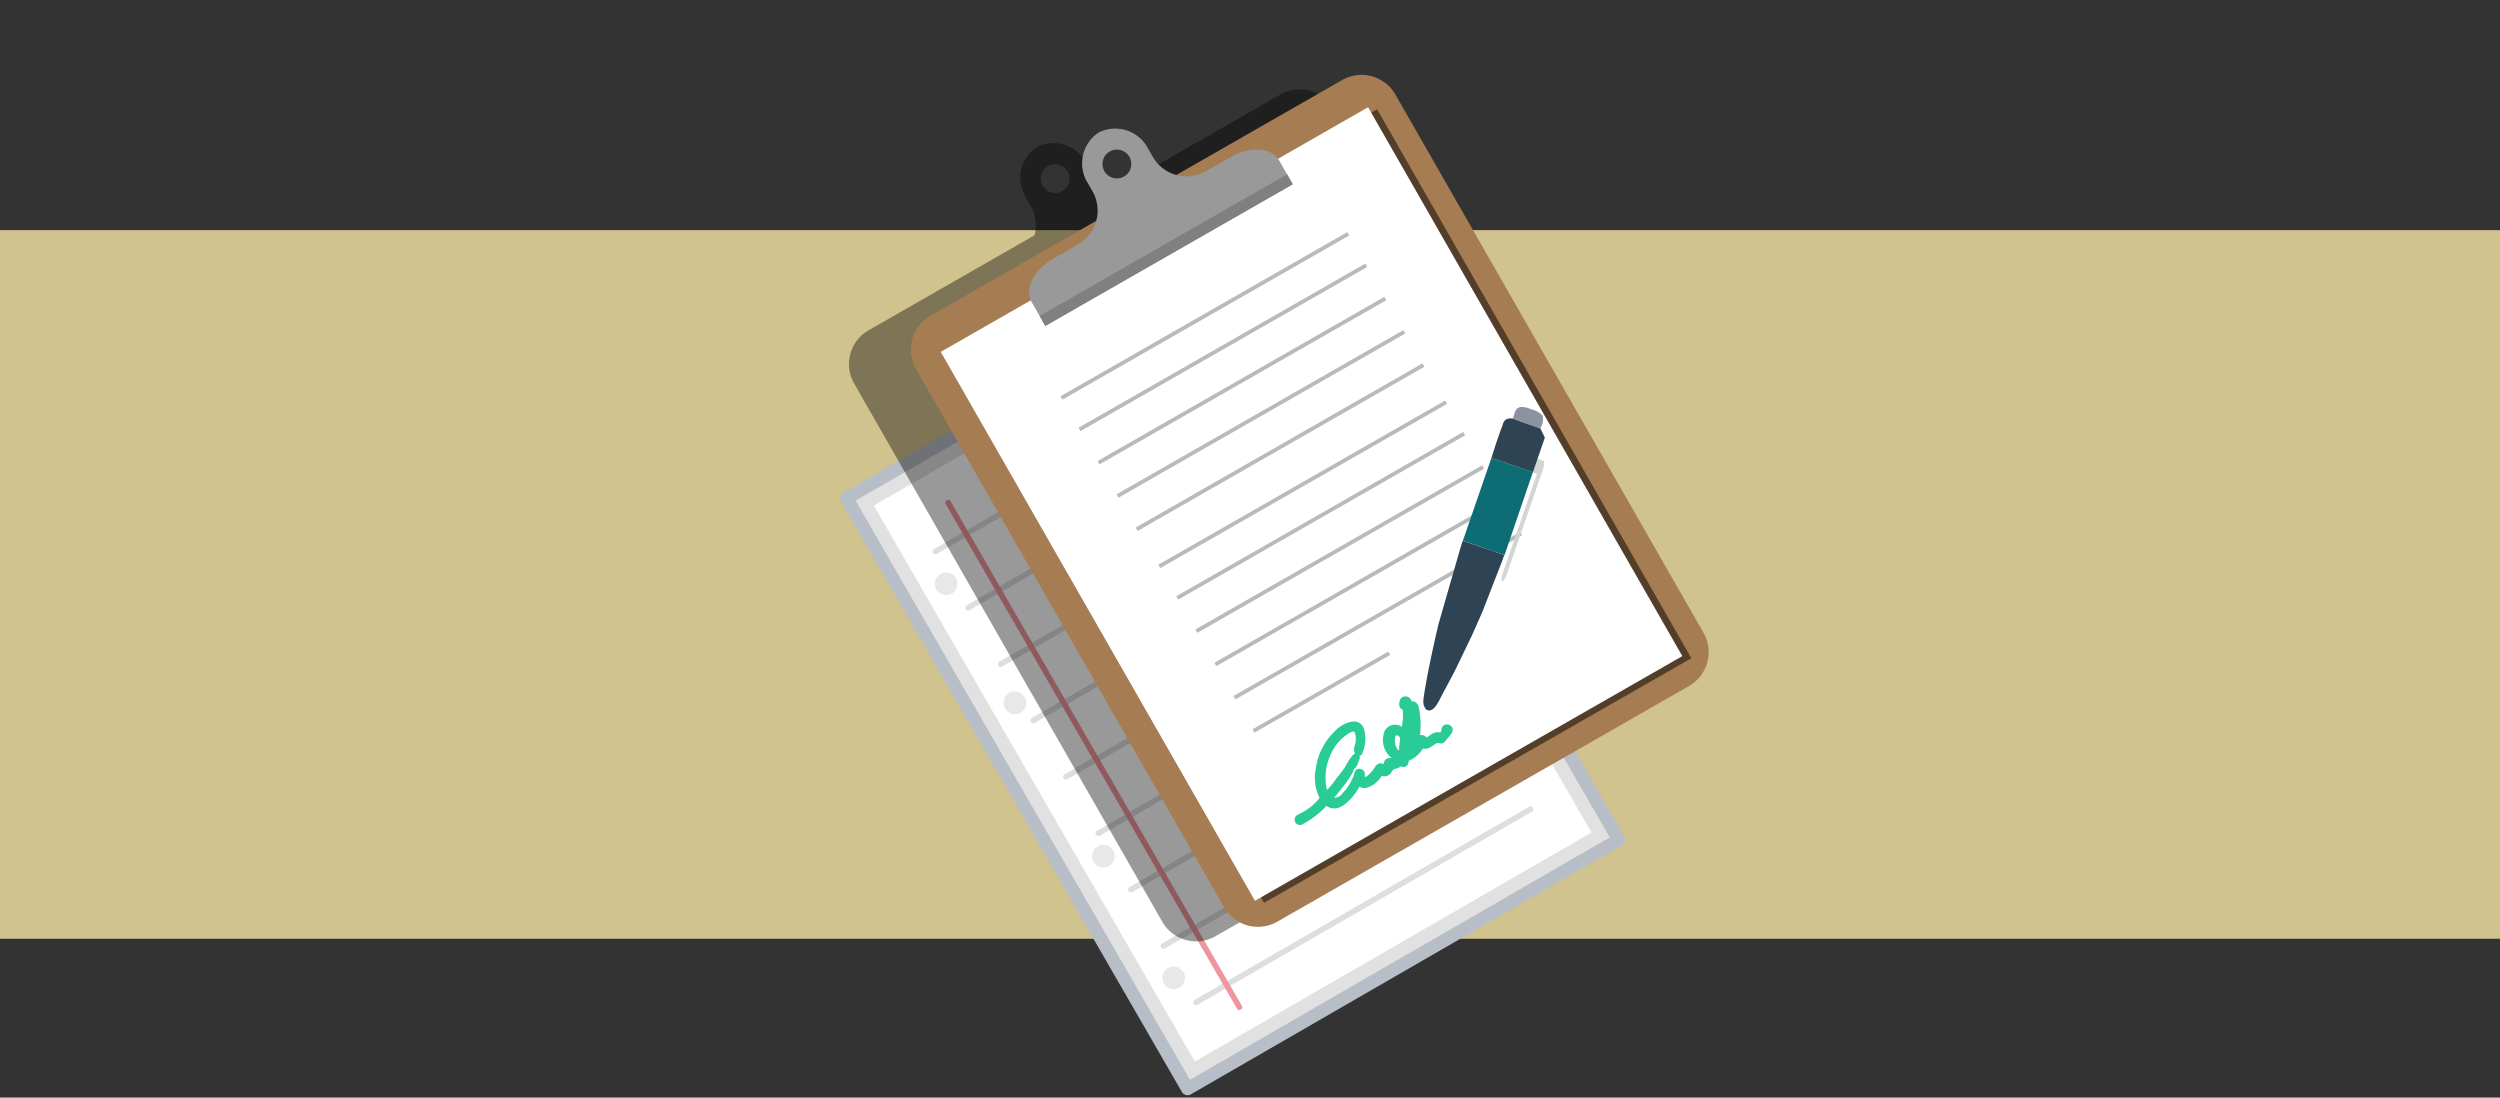 <svg xmlns="http://www.w3.org/2000/svg" width="314" height="137.861" viewBox="0 0 314 137.861">
    <rect x="0" y="0" width="314" height="137.861" fill="#333333" stroke="none"/>
    <defs>
        <style>
            .prefix__cls-3{fill:#e8e8e9}.prefix__cls-4{fill:#dfdede}.prefix__cls-7{fill:#b7bec7}.prefix__cls-12{fill:#29cb97;stroke:#29cb97;stroke-linecap:round;stroke-linejoin:round;stroke-miterlimit:10}.prefix__cls-13{fill:#b8babc}.prefix__cls-16{fill:#2e4354;fill-rule:evenodd}
        </style>
    </defs>
    <g id="prefix__Group_20923" data-name="Group 20923" transform="translate(-30 -4878.093)">
        <path id="prefix__Rectangle_16421" fill="#d1c38e" d="M0 0H314V89H0z" data-name="Rectangle 16421" transform="translate(30 4907)"/>
        <g id="prefix__Group_20880" data-name="Group 20880" transform="translate(-415 1734)">
            <g id="prefix__Design_Doc_Group" data-name="Design Doc Group" transform="rotate(-30 6258.283 576.462)">
                <g id="prefix__Doc_Background" fill="#fff" stroke="none" data-name="Doc Background">
                    <path d="M61.276 84.383H1.25V1.25h45.872l14.154 14.117v69.016z" transform="translate(.82 .821)"/>
                    <path fill="#e1e1e1" d="M2.5 2.5v80.632h57.526V15.887L46.606 2.5H2.5M0 0h47.639l14.887 14.849v70.784H0V0z" transform="translate(.82 .821)"/>
                </g>
                <g id="prefix__Holes_Group" data-name="Holes Group" transform="translate(4.845 14.946)">
                    <circle id="prefix__Hole_4" cx="1.426" cy="1.426" r="1.426" class="prefix__cls-3" data-name="Hole 4" transform="translate(0 57.171)"/>
                    <circle id="prefix__Hole_3" cx="1.426" cy="1.426" r="1.426" class="prefix__cls-3" data-name="Hole 3" transform="translate(0 39.51)"/>
                    <circle id="prefix__Hole_2" cx="1.426" cy="1.426" r="1.426" class="prefix__cls-3" data-name="Hole 2" transform="translate(0 17.273)"/>
                    <circle id="prefix__Hole_1" cx="1.426" cy="1.426" r="1.426" class="prefix__cls-3" data-name="Hole 1"/>
                </g>
                <g id="prefix__Lines_Group" data-name="Lines Group" transform="translate(6.813 7.323)">
                    <path id="prefix__Line_9" d="M48.869.713H.329A.343.343 0 0 1 0 .357.345.345 0 0 1 .329 0h48.54a.345.345 0 0 1 .331.357.343.343 0 0 1-.329.356z" class="prefix__cls-4" data-name="Line 9" transform="translate(0 69.91)"/>
                    <path id="prefix__Line_8" d="M48.869.713H.329A.343.343 0 0 1 0 .356.345.345 0 0 1 .329 0h48.54a.345.345 0 0 1 .331.357.343.343 0 0 1-.329.356z" class="prefix__cls-4" data-name="Line 8" transform="translate(0 61.735)"/>
                    <path id="prefix__Line_7" d="M48.869.713H.329A.344.344 0 0 1 0 .356.344.344 0 0 1 .329 0h48.54a.344.344 0 0 1 .331.356.344.344 0 0 1-.329.357z" class="prefix__cls-4" data-name="Line 7" transform="translate(0 53.559)"/>
                    <path id="prefix__Line_6" d="M48.869.713H.329A.343.343 0 0 1 0 .356.345.345 0 0 1 .329 0h48.54a.345.345 0 0 1 .331.357.343.343 0 0 1-.329.356z" class="prefix__cls-4" data-name="Line 6" transform="translate(0 45.383)"/>
                    <path id="prefix__Line_5" d="M48.869.713H.329A.343.343 0 0 1 0 .357.345.345 0 0 1 .329 0h48.54a.345.345 0 0 1 .331.357.343.343 0 0 1-.329.356z" class="prefix__cls-4" data-name="Line 5" transform="translate(0 37.207)"/>
                    <path id="prefix__Line_4" d="M48.869.713H.329A.343.343 0 0 1 0 .356.344.344 0 0 1 .329 0h48.54a.344.344 0 0 1 .331.357.343.343 0 0 1-.329.356z" class="prefix__cls-4" data-name="Line 4" transform="translate(0 29.032)"/>
                    <path id="prefix__Line_3" d="M48.869.713H.329A.343.343 0 0 1 0 .356.345.345 0 0 1 .329 0h48.54a.345.345 0 0 1 .331.357.343.343 0 0 1-.329.356z" class="prefix__cls-4" data-name="Line 3" transform="translate(0 20.856)"/>
                    <path id="prefix__Line_2" d="M48.869.713H.329A.343.343 0 0 1 0 .356.345.345 0 0 1 .329 0h48.54a.345.345 0 0 1 .331.357.343.343 0 0 1-.329.356z" class="prefix__cls-4" data-name="Line 2" transform="translate(0 12.68)"/>
                    <path id="prefix__Line_1" d="M48.869.713H.329A.343.343 0 0 1 0 .357.345.345 0 0 1 .329 0h48.54a.345.345 0 0 1 .331.357.343.343 0 0 1-.329.356z" class="prefix__cls-4" data-name="Line 1" transform="translate(0 4.504)"/>
                    <path id="prefix__Vertical_Line" fill="#ee969d" d="M0 73.607V.26C0 .117.16 0 .356 0s.357.117.357.26v73.347c0 .144-.159.26-.357.26S0 73.751 0 73.607z" data-name="Vertical Line" transform="translate(4.409)"/>
                </g>
                <path id="prefix__Fold_Background" fill="#e8e8e8" d="M0 0v14.849h14.881z" data-name="Fold Background" transform="translate(48.35 .948)"/>
                <path id="prefix__Fold" d="M15.471 16.23H.821A.818.818 0 0 1 0 15.413V.819a.82.82 0 0 1 1.641 0v13.773h13.83a.819.819 0 1 1 0 1.638z" class="prefix__cls-7" transform="translate(47.644 .257)"/>
                <path id="prefix__Document" d="M63.345 87.274H.819a.821.821 0 0 1-.819-.82V.821A.82.82 0 0 1 .819 0h47.646a.822.822 0 0 1 .58.24l14.88 14.85a.811.811 0 0 1 .242.58v70.784a.821.821 0 0 1-.821.82zM1.64 85.633h60.886V16.009l-14.4-14.368H1.64v83.992z" class="prefix__cls-7"/>
            </g>
            <g id="prefix__Group_17736" data-name="Group 17736" transform="rotate(-39 4777.473 838.376)">
                <g id="prefix__Group_16261" data-name="Group 16261" style="mix-blend-mode:soft-light;isolation:isolate" opacity="0.4">
                    <path id="prefix__Path_45474" d="M68.551 92.133a4.9 4.9 0 0 1-5.6 4.037L4.1 86.627a4.895 4.895 0 0 1-4.037-5.6L12.536 4.1a4.9 4.9 0 0 1 5.6-4.037l58.852 9.542a4.9 4.9 0 0 1 4.037 5.6z" data-name="Path 45474" transform="translate(0 4.571)"/>
                    <path id="prefix__Rectangle_14172" d="M0 0H79.44V61.85H0z" data-name="Rectangle 14172" transform="rotate(-80.79 54.045 41.627)"/>
                    <path id="prefix__Rectangle_14173" d="M0 0H79.439V61.85H0z" data-name="Rectangle 14173" transform="rotate(-80.79 53.146 41.588)"/>
                    <path id="prefix__Rectangle_14174" d="M0 0H0.488V41.504H0z" data-name="Rectangle 14174" transform="rotate(-80.79 45.352 20.317)"/>
                    <path id="prefix__Rectangle_14175" d="M0 0H0.488V41.504H0z" data-name="Rectangle 14175" transform="rotate(-80.79 47.759 23.146)"/>
                    <path id="prefix__Rectangle_14176" d="M0 0H0.488V41.504H0z" data-name="Rectangle 14176" transform="rotate(-80.79 50.167 25.975)"/>
                    <path id="prefix__Rectangle_14177" d="M0 0H0.488V41.504H0z" data-name="Rectangle 14177" transform="rotate(-80.79 52.574 28.805)"/>
                    <path id="prefix__Rectangle_14178" d="M0 0H0.488V19.652H0z" data-name="Rectangle 14178" transform="rotate(-80.791 54.98 31.635)"/>
                    <path id="prefix__Rectangle_14179" d="M0 0H0.488V41.504H0z" data-name="Rectangle 14179" transform="rotate(-80.79 43.074 17.64)"/>
                    <path id="prefix__Rectangle_14180" d="M0 0H6.815V6.05H0z" data-name="Rectangle 14180" transform="rotate(-80.68 41.495 10.582)"/>
                    <path id="prefix__Rectangle_14181" d="M0 0H11.385V6.051H0z" data-name="Rectangle 14181" transform="rotate(-80.702 46.945 5.955)"/>
                    <path id="prefix__Rectangle_14182" d="M0 0H19.974V6.051H0z" data-name="Rectangle 14182" transform="rotate(-80.699 57.939 -3.385)"/>
                    <path id="prefix__Rectangle_14183" d="M0 0H16.145V6.051H0z" data-name="Rectangle 14183" transform="rotate(-80.702 52.405 1.316)"/>
                    <path id="prefix__Rectangle_14184" d="M0 0H34.663V1.465H0z" data-name="Rectangle 14184" transform="rotate(-17.15 140.765 -69.538)"/>
                    <path id="prefix__Path_45475" d="M0 0l4.585.344-3.513 3.279z" data-name="Path 45475" transform="translate(57.25 27.755)"/>
                    <path id="prefix__Path_45476" d="M40.477 32.573L0 26.227 4.294 0l1.445.236-4.055 24.772L40.7 31.127z" data-name="Path 45476" transform="translate(20.117 23.828)"/>
                    <path id="prefix__Path_45477" d="M31.626 12.916l-3.734-.606a4.9 4.9 0 0 1-4.037-5.6l.185-1.144A4.658 4.658 0 0 0 20.515.05a4.658 4.658 0 0 0-5.087 4.12l-.185 1.144a4.9 4.9 0 0 1-5.6 4.037l-3.734-.605c-2.65-.43-5.062.728-5.361 2.572S0 14.681 0 14.691a.022.022 0 0 0 .02.023l4.841.785 25.633 4.156 4.837.784c.011 0 .021-.009.023-.023l.547-3.372c.299-1.84-1.626-3.698-4.275-4.128zM19.493 6.351a1.809 1.809 0 1 1 2.075-1.5 1.809 1.809 0 0 1-2.075 1.5z" data-name="Path 45477" transform="translate(28.563)"/>
                    <path id="prefix__Path_45478" d="M.228 0L0 1.406a.022.022 0 0 0 .02.023l4.841.785L30.494 6.37l4.837.784c.011 0 .021-.009.023-.023l.227-1.4z" data-name="Path 45478" transform="translate(28.563 13.285)"/>
                </g>
                <g id="prefix__Group_16286" data-name="Group 16286" transform="translate(7.184 3.467)">
                    <g id="prefix__Group_16285" data-name="Group 16285">
                        <g id="prefix__Group_16262" data-name="Group 16262" transform="translate(0 4.571)">
                            <path id="prefix__Path_45479" fill="#a67c52" d="M68.551 92.133a4.895 4.895 0 0 1-5.6 4.037L4.1 86.627a4.895 4.895 0 0 1-4.037-5.6L12.536 4.1a4.9 4.9 0 0 1 5.6-4.037l58.852 9.542a4.9 4.9 0 0 1 4.037 5.6z" data-name="Path 45479"/>
                        </g>
                        <g id="prefix__Group_16263" data-name="Group 16263" transform="translate(4.304 9.897)" style="mix-blend-mode:soft-light;isolation:isolate" opacity="0.5">
                            <path id="prefix__Rectangle_14185" d="M0 0H79.44V61.85H0z" data-name="Rectangle 14185" transform="rotate(-80.79 46.077 39.208)"/>
                        </g>
                        <g id="prefix__Group_16264" data-name="Group 16264" transform="translate(3.588 8.977)">
                            <path id="prefix__Rectangle_14186" fill="#fff" d="M0 0H79.439V61.85H0z" data-name="Rectangle 14186" transform="rotate(-80.79 46.077 39.208)"/>
                            <g id="prefix__Group_13004" data-name="Group 13004" transform="rotate(9 -419.742 108.095)">
                                <g id="prefix__Group_12949" data-name="Group 12949">
                                    <path id="prefix__Path_34118" d="M8.931 4.5c-.2.405-.659.557-1.013.76a18.661 18.661 0 0 1-1.773.76c-.456.2-.963.355-1.419.507-.3.1-.253.253-.1.456a1.714 1.714 0 0 0 2.027.405 6.458 6.458 0 0 0 2.734-1.567c.051-.051.152-.152.2-.051.051.051.152.1.051.253-.152.253-.405.557-.051.861.355.355.811.2 1.216.1a4.3 4.3 0 0 0 1.117-.454c.2-.1.3-.1.456.1.3.456.608.405.861-.051.1-.2.3-.152.456 0a1.161 1.161 0 0 0 1.267.152 2.357 2.357 0 0 1 0-3.243.959.959 0 0 1 1.672.152l.3.608a6.679 6.679 0 0 0 1.828-2.582c.051-.1.3-.3-.1-.405-.152-.051 0-.2.051-.3.1-.152.253-.3.405-.2a.246.246 0 0 1 .152.3c-.1.3-.152.557-.253.861.2-.051.3-.405.557-.2.2.152.152.405.051.659A10.371 10.371 0 0 1 18.3 4.96c-.3.456-.557.963-.861 1.469a.915.915 0 0 0 .76-.355c.1-.1.152-.152.253-.1a.306.306 0 0 1 .152.3c-.1.3.1.355.3.355h.456c.456 0 .861-.2 1.267.253.152.2.659.051.912-.253.1-.152.2-.3.355-.2.507.355-.557.557-1.165.811-.1.051-.152.051-.2 0-.405-.507-1.013-.3-1.52-.3-.253 0-.507 0-.659-.253-.152-.3-.456-.051-.608 0a3.26 3.26 0 0 1-2.077.355c-.2-.051-.3.1-.405.253-.152.3-.355.2-.405-.051 0-.253-.051-.253-.2-.152a.865.865 0 0 1-.608.051 1.3 1.3 0 0 0-1.216.152.537.537 0 0 1-.659-.152c-.2-.253-.405-.152-.659-.051a2.869 2.869 0 0 1-1.824.3c-.253-.051-.507-.2-.507-.456-.1-.507-.355-.355-.557-.2a6.45 6.45 0 0 1-2.28.963c-.912.2-1.672.152-2.077-.811-.1-.253-.2-.2-.405-.1a11.028 11.028 0 0 1-3.394.502h-.3c-.1 0-.2-.1-.152-.2 0-.1.1-.152.253-.152a7.454 7.454 0 0 0 3.648-.507c.152-.051.253-.1.253-.3a5.216 5.216 0 0 1 1.365-3.299A7.313 7.313 0 0 1 9.59.2a3.364 3.364 0 0 1 2.229 0 .827.827 0 0 1 .507 1.064 4.1 4.1 0 0 1-1.52 2.179c.051-.3.051-.3.3-.557a3.108 3.108 0 0 0 .912-1.368C12.275.754 11.971.349 11.16.3a6.272 6.272 0 0 0-3.85 1.265 7.35 7.35 0 0 0-2.685 3.5 2.257 2.257 0 0 0-.152 1.165 10.171 10.171 0 0 0 2.381-.811A15.186 15.186 0 0 0 8.931 4.5zm7.752 0a.859.859 0 0 0-.608-.963c-.355-.152-.608.1-.811.355a2.717 2.717 0 0 0-.557 1.368 1.42 1.42 0 0 0 .355 1.115q.228.3.456 0c.3-.456.608-.912.963-1.368a.558.558 0 0 0 .202-.507zm.507 1.98c.659-1.52 2.027-2.635 2.28-4.408a26.081 26.081 0 0 0-2.381 3.04c-.051.1-.1.152-.1.253.099.355.099.709.201 1.115zm-.456-.963a9.427 9.427 0 0 0-.709 1.013c-.051.1-.253.2-.1.3.253.253.557.051.811 0 .1 0 .2-.051.152-.152a8.109 8.109 0 0 1-.154-1.161z" class="prefix__cls-12" data-name="Path 34118"/>
                                    <path id="prefix__Path_34119" d="M0 .608A5.458 5.458 0 0 1 1.216 0C.811.253.557.709 0 .608z" class="prefix__cls-12" data-name="Path 34119" transform="translate(8.931 3.896)"/>
                                </g>
                            </g>
                        </g>
                        <g id="prefix__Group_16271" data-name="Group 16271" transform="translate(16.826 46.953)">
                            <g id="prefix__Group_16265" data-name="Group 16265" transform="translate(3.083 4.496)">
                                <path id="prefix__Rectangle_14187" d="M0 0H0.488V41.504H0z" class="prefix__cls-13" data-name="Rectangle 14187" transform="rotate(-80.79 .283 .24)"/>
                            </g>
                            <g id="prefix__Group_16266" data-name="Group 16266" transform="translate(2.312 9.249)">
                                <path id="prefix__Rectangle_14188" d="M0 0H0.488V41.504H0z" class="prefix__cls-13" data-name="Rectangle 14188" transform="rotate(-80.79 .283 .24)"/>
                            </g>
                            <g id="prefix__Group_16267" data-name="Group 16267" transform="translate(1.542 14.002)">
                                <path id="prefix__Rectangle_14189" d="M0 0H0.488V41.504H0z" class="prefix__cls-13" data-name="Rectangle 14189" transform="rotate(-80.79 .283 .24)"/>
                            </g>
                            <g id="prefix__Group_16268" data-name="Group 16268" transform="translate(.771 18.756)">
                                <path id="prefix__Rectangle_14190" d="M0 0H0.488V41.504H0z" class="prefix__cls-13" data-name="Rectangle 14190" transform="rotate(-80.79 .283 .24)"/>
                            </g>
                            <g id="prefix__Group_16269" data-name="Group 16269" transform="translate(0 23.508)">
                                <path id="prefix__Rectangle_14191" d="M0 0H0.488V19.652H0z" class="prefix__cls-13" data-name="Rectangle 14191" transform="rotate(-80.791 .283 .24)"/>
                            </g>
                            <g id="prefix__Group_16270" data-name="Group 16270" transform="translate(3.812)">
                                <path id="prefix__Rectangle_14192" d="M0 0H0.488V41.504H0z" class="prefix__cls-13" data-name="Rectangle 14192" transform="rotate(-80.79 .283 .24)"/>
                            </g>
                        </g>
                        <g id="prefix__Group_19847" data-name="Group 19847" transform="translate(21.364 22.78)">
                            <g id="prefix__Group_16265-2" data-name="Group 16265" transform="translate(2.312 4.496)">
                                <path id="prefix__Rectangle_14187-2" d="M0 0H0.488V41.504H0z" class="prefix__cls-13" data-name="Rectangle 14187" transform="rotate(-80.79 .283 .24)"/>
                            </g>
                            <g id="prefix__Group_16266-2" data-name="Group 16266" transform="translate(1.542 9.249)">
                                <path id="prefix__Rectangle_14188-2" d="M0 0H0.488V41.504H0z" class="prefix__cls-13" data-name="Rectangle 14188" transform="rotate(-80.79 .283 .24)"/>
                            </g>
                            <g id="prefix__Group_16267-2" data-name="Group 16267" transform="translate(.771 14.002)">
                                <path id="prefix__Rectangle_14189-2" d="M0 0H0.488V41.504H0z" class="prefix__cls-13" data-name="Rectangle 14189" transform="rotate(-80.79 .283 .24)"/>
                            </g>
                            <g id="prefix__Group_16268-2" data-name="Group 16268" transform="translate(0 18.756)">
                                <path id="prefix__Rectangle_14190-2" d="M0 0H0.488V41.504H0z" class="prefix__cls-13" data-name="Rectangle 14190" transform="rotate(-80.79 .283 .24)"/>
                            </g>
                            <g id="prefix__Group_16270-2" data-name="Group 16270" transform="translate(3.041)">
                                <path id="prefix__Rectangle_14192-2" d="M0 0H0.488V41.504H0z" class="prefix__cls-13" data-name="Rectangle 14192" transform="rotate(-80.79 .283 .24)"/>
                            </g>
                        </g>
                        <g id="prefix__Group_16283" data-name="Group 16283" transform="translate(28.563)">
                            <g id="prefix__Group_16282" data-name="Group 16282">
                                <path id="prefix__Path_45482" fill="#999" d="M31.625 12.916l-3.734-.606a4.9 4.9 0 0 1-4.037-5.6l.185-1.144A4.658 4.658 0 0 0 20.515.05a4.657 4.657 0 0 0-5.087 4.12l-.186 1.144a4.9 4.9 0 0 1-5.6 4.037l-3.733-.605c-2.65-.43-5.063.728-5.361 2.572S0 14.681 0 14.691a.022.022 0 0 0 .02.023l4.841.785 25.633 4.156 4.837.784c.011 0 .021-.009.023-.023l.547-3.372c.299-1.84-1.626-3.698-4.276-4.128zM19.493 6.351a1.809 1.809 0 1 1 2.075-1.5 1.809 1.809 0 0 1-2.075 1.5z" data-name="Path 45482"/>
                            </g>
                        </g>
                        <g id="prefix__Group_16284" data-name="Group 16284" transform="translate(28.563 13.285)">
                            <path id="prefix__Path_45483" fill="gray" d="M.228 0L0 1.406a.022.022 0 0 0 .02.023l4.841.785L30.494 6.37l4.837.784c.011 0 .021-.009.023-.023l.227-1.4z" data-name="Path 45483"/>
                        </g>
                    </g>
                </g>
            </g>
            <g id="prefix__Group_18962" data-name="Group 18962" transform="rotate(19.01 -9222.637 3492.67)">
                <path id="prefix__Path_51903" d="M.012 0C0 .2 0 .392 0 .593l.525 10.245c.013.233.04.406.069.647s.036.451.063.689c.245 2.156.7 6.049 1.152 8.221a2.225 2.225 0 0 0 .308.76l.3.3a.632.632 0 0 0 .314.1C3.6 21.6 3.728 20 3.85 19.139l.44-2.755c.283-1.986.43-3.553.666-5.466l.235-2.713c.029-.258.021-.453.052-.689L5.507.673V0z" class="prefix__cls-16" data-name="Path 51903" transform="translate(.028 18.405)"/>
                <path id="prefix__Path_51904" fill="#d2d6d3" fill-rule="evenodd" d="M.026 1.8L0 .011h.822C.883.008.915-.042.967.1l.156.529a14.751 14.751 0 0 1 .026 1.517v12.34a6.861 6.861 0 0 1-.033 1.02c-.124.818-.472.5-.5-.315V5.943c0-.607-.012-3.8.006-4.112z" data-name="Path 51904" transform="translate(5.483 5.606)"/>
                <path id="prefix__Path_51905" d="M4.632.025L.918 0C.551.117.182.2.048.706c-.088.333.036.683-.048 1.02v1.85l.04 1.982 5.514-.021V.949z" class="prefix__cls-16" data-name="Path 51905" transform="translate(0 1.85)"/>
                <path id="prefix__Path_51906" fill="#8a939f" fill-rule="evenodd" d="M0 1.827a28.288 28.288 0 0 0 3.713.027A2.034 2.034 0 0 0 3.522.368l-.13-.13A2.568 2.568 0 0 0 1.884 0 2.906 2.906 0 0 0 .43.182L.2.412a1.253 1.253 0 0 0-.164.626l.008.4A.715.715 0 0 1 0 1.827z" data-name="Path 51906" transform="translate(.918)"/>
                <path id="prefix__Path_53182" fill="#0e6c75" d="M0 .035L5.507 0l.029 11.032H0z" data-name="Path 53182" transform="translate(.04 7.372)"/>
            </g>
        </g>
    </g>
</svg>
